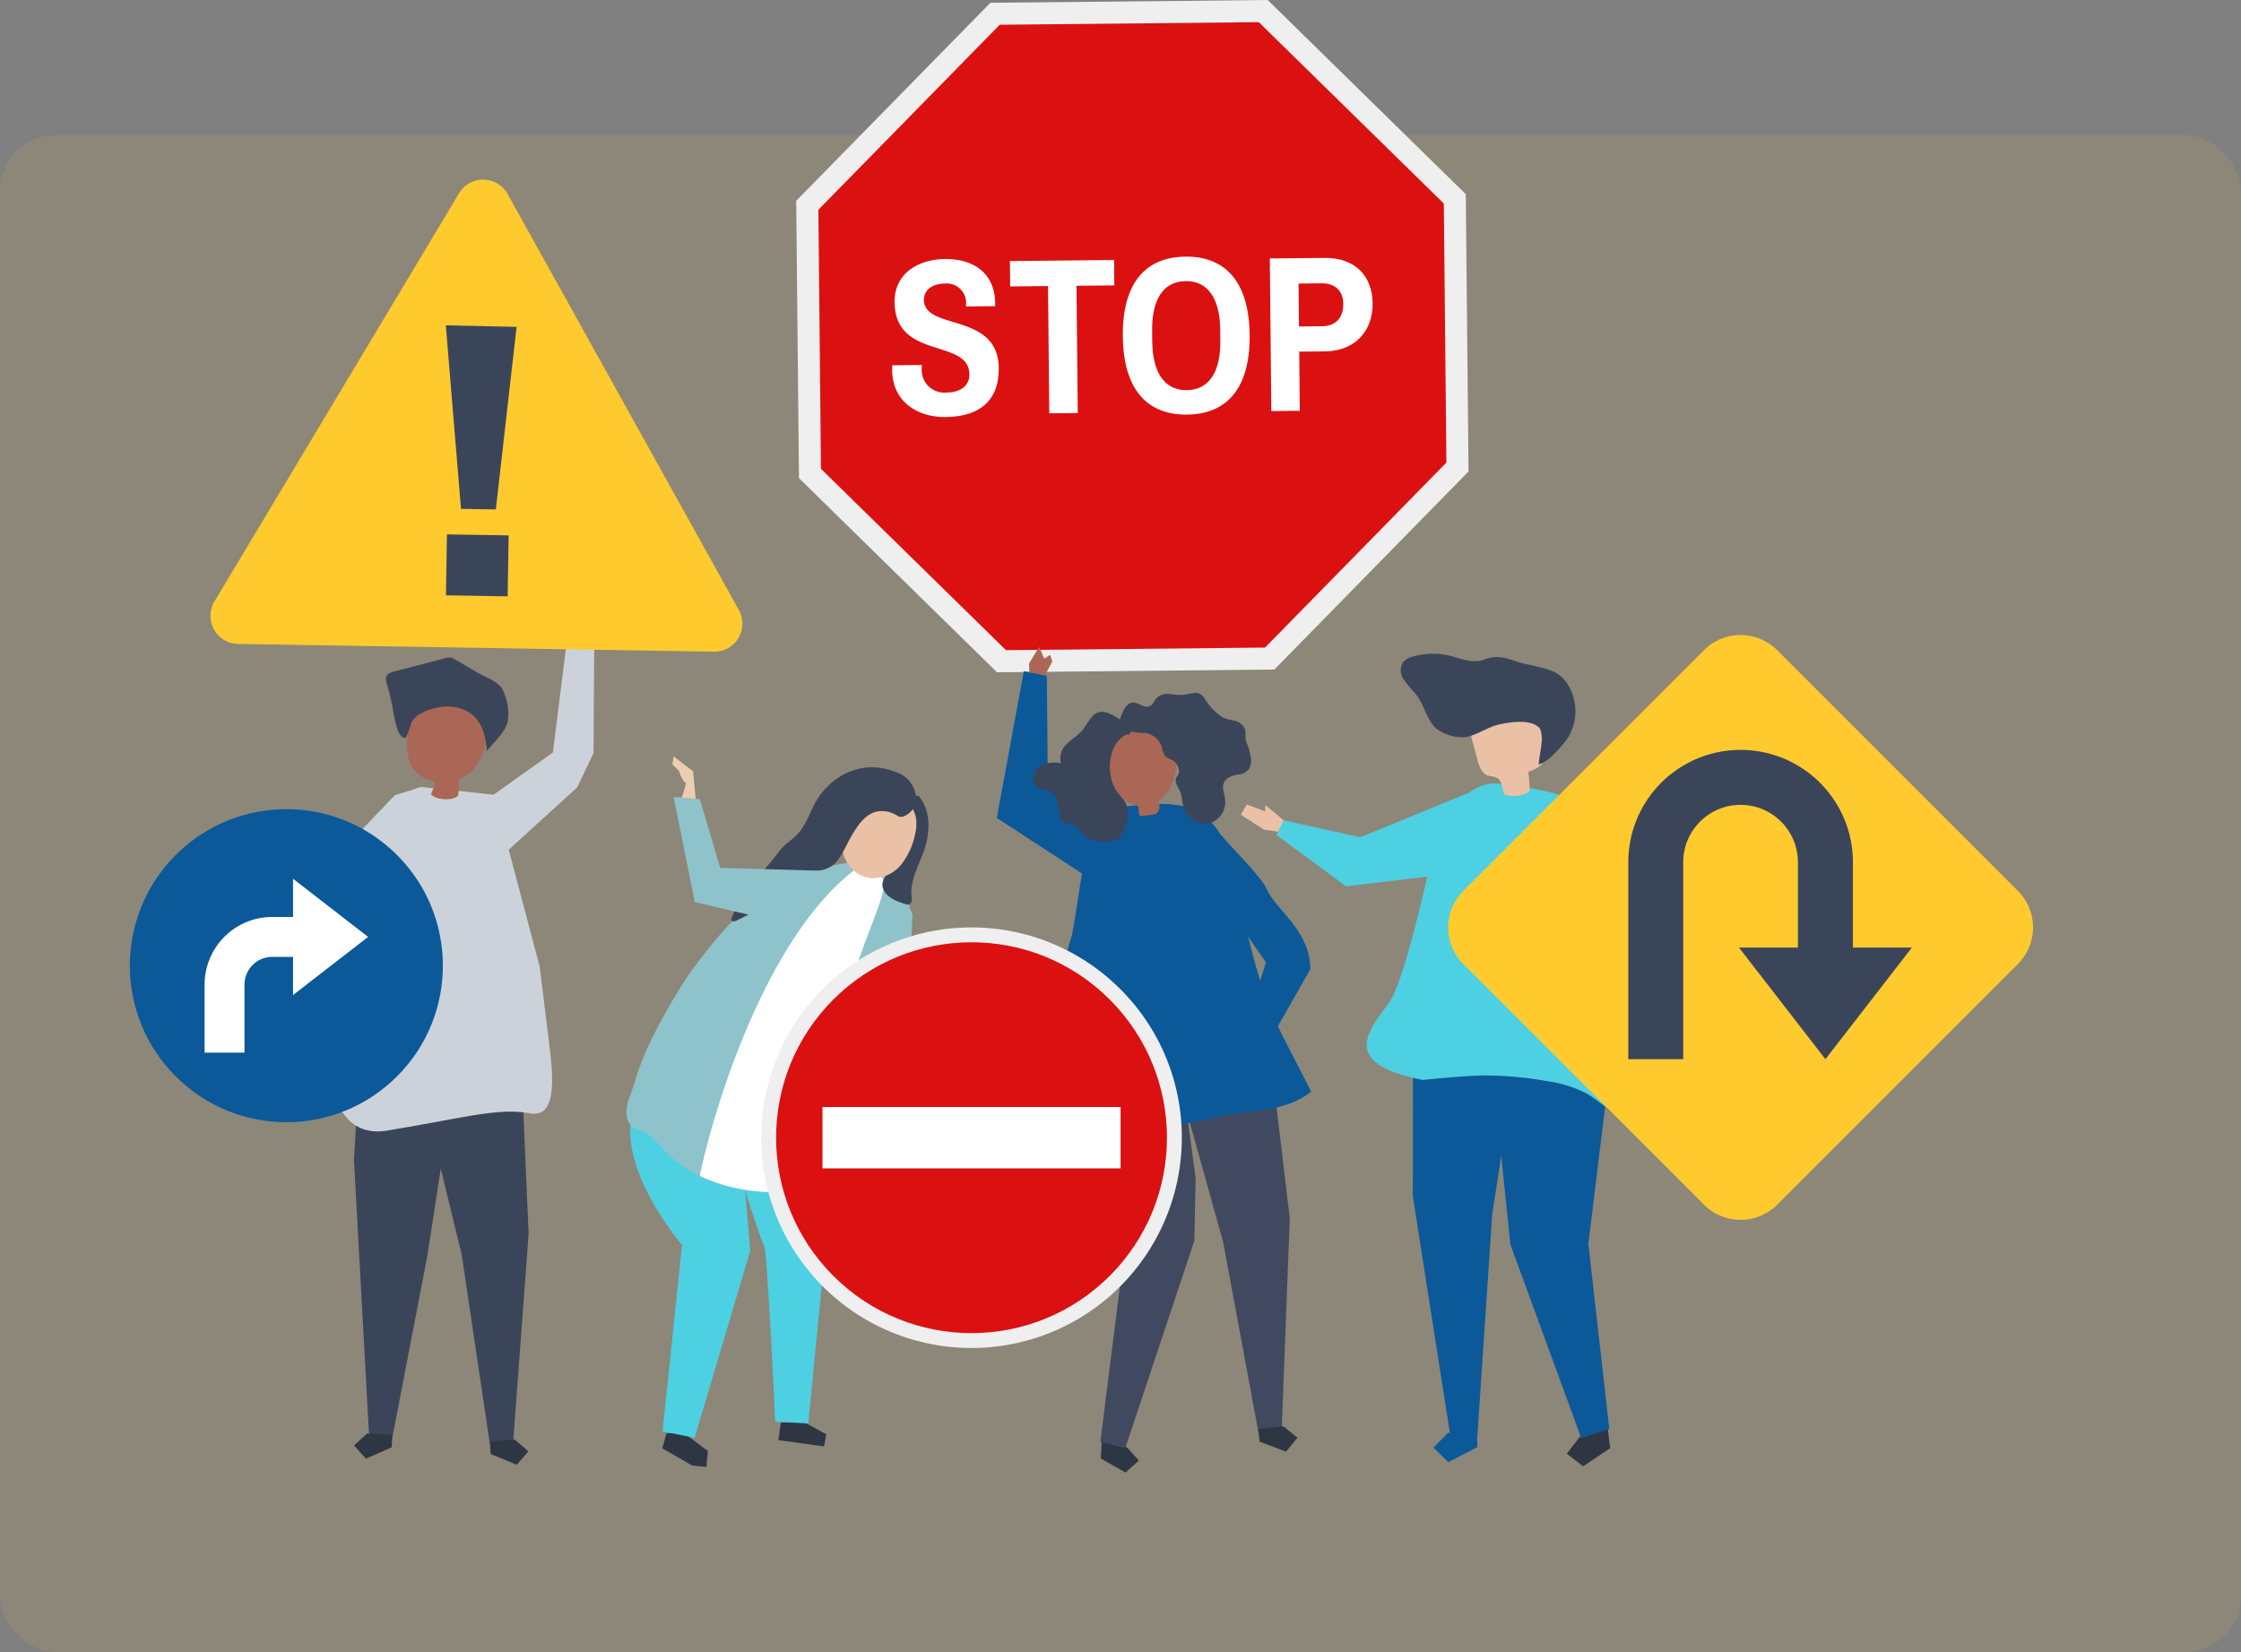 <svg xmlns="http://www.w3.org/2000/svg" xmlns:xlink="http://www.w3.org/1999/xlink" width="400" height="294.905" viewBox="0 0 400 294.905">
  <rect x="0" y="0" width="400" height="294.905" fill="#808080" stroke="none"/>
  <defs>
    <clipPath id="clip-path">
      <rect width="351.272" height="262.844" fill="none"/>
    </clipPath>
  </defs>
  <g id="Grupo_913742" data-name="Grupo 913742" transform="translate(-180 -1098)">
    <g id="Image_Place_Holder" data-name="Image Place Holder" transform="translate(180 1122.136)" opacity="0.1">
      <rect id="Image_Place_Holder-2" data-name="Image Place Holder" width="400" height="270.769" rx="10" fill="#feca2e"/>
    </g>
    <g id="Cuadrícula_de_repetición_2" data-name="Cuadrícula de repetición 2" transform="translate(191.606 1098)" clip-path="url(#clip-path)">
      <g id="Grupo_913697" data-name="Grupo 913697" transform="translate(-22.781 -11.495)">
        <g id="Object" transform="translate(22.781 11.496)">
          <g id="Grupo_910690" data-name="Grupo 910690" transform="translate(0)">
            <g id="Grupo_910662" data-name="Grupo 910662" transform="translate(40.369 117.37)">
              <g id="Grupo_910658" data-name="Grupo 910658" transform="translate(23.478 77.994)">
                <path id="Trazado_682995" data-name="Trazado 682995" d="M255.923,566.488l.944,21.9L254.1,625.62l-4.141.294L244.926,592.1l-6.961-28.616Z" transform="translate(-237.966 -563.481)" fill="#3b455a"/>
                <path id="Trazado_682996" data-name="Trazado 682996" d="M270.682,733.482l4.638,1.921,2.08-2.4-2.4-2.08-4.478.318Z" transform="translate(-258.541 -669.304)" fill="#2e3644"/>
              </g>
              <g id="Grupo_910659" data-name="Grupo 910659" transform="translate(11.21 71.55)">
                <path id="Trazado_682997" data-name="Trazado 682997" d="M205.539,547.673l-.909,16.552,2.7,49.216,4.147.207,6.215-32.279,5.481-35.4Z" transform="translate(-204.63 -545.97)" fill="#3b455a"/>
                <path id="Trazado_682998" data-name="Trazado 682998" d="M211.372,730.387l-4.6,2.018-2.13-2.354,2.354-2.13,4.484.224Z" transform="translate(-204.64 -660.962)" fill="#2e3644"/>
              </g>
              <g id="Grupo_910660" data-name="Grupo 910660" transform="translate(7.462 23.104)">
                <path id="Trazado_682999" data-name="Trazado 682999" d="M223.213,415.713l-12.939-1.386s-7.2.769-12.083,17.865c-2.717,9.511-3.545,24.5-3.744,35.92.306,1.63,2.081,8.768,9.588,7.557,12.892-2.079,19.754-4.159,25.369-3.119,4.783,1.04,4.378-5.545,3.853-10.57l-1.906-15.548Z" transform="translate(-194.447 -414.327)" fill="#ccd2d9"/>
              </g>
              <g id="Grupo_910661" data-name="Grupo 910661" transform="translate(16.901)">
                <path id="Trazado_683000" data-name="Trazado 683000" d="M243.373,372.639c-3.262-.719-6.618-1.363-9.883-.717a2.729,2.729,0,0,0-1.871,1.008,2.862,2.862,0,0,0-.3.788c-.824,3.063-1.869,7.6.147,10.425a5.045,5.045,0,0,0,1.456,1.312,7.162,7.162,0,0,0,2.412.947,12.955,12.955,0,0,1-.73,2.224c.746,1.126,4.229,1.261,4.874.181l.108-2.8a6.892,6.892,0,0,0,1.218-.633,7.871,7.871,0,0,0,3.039-4.132c.62-1.812,1.493-3.535,2.06-5.382a2.6,2.6,0,0,0,.015-2.049,2.776,2.776,0,0,0-1.922-1.031Z" transform="translate(-226.544 -364.255)" fill="#aa6755"/>
                <path id="Trazado_683001" data-name="Trazado 683001" d="M226.068,361.68a10.169,10.169,0,0,1,5.546-1.373c4.582.332,6.261,3.7,6.506,7.911,1.262-1.6,3.631-3.623,3.775-5.688a9.661,9.661,0,0,0-1.064-5.454c-.886-1.366-3.151-2.116-4.5-2.907l-3.81-2.238a1.927,1.927,0,0,0-1.909-.245l-9,2.327c-.577.149-1.234.367-1.446.923a1.893,1.893,0,0,0,.024,1.071,44.283,44.283,0,0,1,1.157,4.729c.183.917.73,5.617,2.354,5.075a21.112,21.112,0,0,0,.92-2.575A3.732,3.732,0,0,1,226.068,361.68Z" transform="translate(-220.095 -351.545)" fill="#3b455a"/>
              </g>
              <path id="Trazado_683002" data-name="Trazado 683002" d="M197.458,414.327l-4.783,1.456-17.467,18.3-1.04,6.03,8.35,13.787,2.255-5.054-3.535-10.189,5.614-3.951,7.486-16.843Z" transform="translate(-174.169 -391.223)" fill="#ccd2d9"/>
            </g>
            <g id="Grupo_910664" data-name="Grupo 910664" transform="translate(130.511)">
              <path id="Trazado_683003" data-name="Trazado 683003" d="M503.278,32.611l-49.5.494L419.118,68.458l.494,49.5,35.354,34.656,49.5-.494,34.656-35.354-.494-49.5Z" transform="translate(-419.118 -32.611)" fill="#efefef"/>
              <path id="Trazado_683004" data-name="Trazado 683004" d="M541.5,75.729,508.478,43.358l-46.241.461L429.866,76.843l.461,46.241,33.024,32.371,46.241-.461,32.371-33.024Z" transform="translate(-425.91 -39.403)" fill="#db1111"/>
              <g id="Grupo_910663" data-name="Grupo 910663" transform="translate(17.125 45.807)">
                <path id="Trazado_683005" data-name="Trazado 683005" d="M484.044,166.183l0,.477-5.2.052,0-.357a3.464,3.464,0,0,0-3.732-3.736c-2.462.025-3.8,1.269-3.784,2.937.055,5.521,13.249,2.132,13.348,12.141.062,6.236-3.885,8.7-9.526,8.755-5,.05-9.441-2.766-9.5-8.366,0-.318.033-.676.031-.874l5.282-.053c0,.079-.035.437-.033.636a4.037,4.037,0,0,0,4.412,4.286c3.058-.031,4.114-1.67,4.1-3.258-.065-6.474-13.252-2.49-13.356-12.856-.051-5.163,4.213-7.669,9.019-7.716C479.952,158.2,483.988,160.583,484.044,166.183Z" transform="translate(-465.652 -157.82)" fill="#fff"/>
                <path id="Trazado_683006" data-name="Trazado 683006" d="M541.4,163.256l-6.752.067.227,22.719-5.084.051-.227-22.719-6.752.067-.045-4.528,18.588-.185Z" transform="translate(-501.746 -158.123)" fill="#fff"/>
                <path id="Trazado_683007" data-name="Trazado 683007" d="M600.166,171.072c.1,9.612-4.149,14.143-11.179,14.213s-11.364-4.375-11.46-13.987,4.149-14.143,11.179-14.213S600.07,161.461,600.166,171.072Zm-17.406-.819.02,1.986c.054,5.441,2.113,8.718,6.164,8.677s6.044-3.357,5.989-8.8l-.019-1.986c-.055-5.441-2.113-8.718-6.164-8.677S582.705,164.812,582.759,170.253Z" transform="translate(-536.355 -157.085)" fill="#fff"/>
                <path id="Trazado_683008" data-name="Trazado 683008" d="M654.074,174.437,654.18,185l-5.084.051-.272-27.246,9.731-.1c5.64-.056,8.574,3.371,8.621,8.1.051,5.124-3.331,8.534-8.455,8.585Zm-.121-12.154.076,7.666,4.131-.041c2.463-.025,3.8-1.547,3.773-4.05-.022-2.224-1.427-3.64-3.849-3.616Z" transform="translate(-581.415 -157.479)" fill="#fff"/>
              </g>
            </g>
            <g id="Grupo_910671" data-name="Grupo 910671" transform="translate(209.87 116.688)">
              <g id="Grupo_910669" data-name="Grupo 910669" transform="translate(22.471)">
                <path id="Trazado_683009" data-name="Trazado 683009" d="M800.278,723.54l.332,2.585-4.837,3.25-2.917-2.253,2.253-2.917,4.838-3.25Z" transform="translate(-757.147 -584.328)" fill="#2e3644"/>
                <g id="Grupo_910665" data-name="Grupo 910665" transform="translate(22.271 59.86)">
                  <path id="Trazado_683010" data-name="Trazado 683010" d="M777.365,590.837l-3.731-32.966,4.489-36.906-1.009-7.85-20.049-.762-.723,12.778,3.366,32.791,12.662,34.6Z" transform="translate(-756.341 -512.353)" fill="#0b5999"/>
                </g>
                <g id="Grupo_910666" data-name="Grupo 910666" transform="translate(8.231 60.356)">
                  <path id="Trazado_683011" data-name="Trazado 683011" d="M718.242,516.9l-.053,33.267,6.7,42.826,4.82-.048,2.649-39.6,6.2-39.639Z" transform="translate(-718.189 -513.701)" fill="#0b5999"/>
                  <path id="Trazado_683012" data-name="Trazado 683012" d="M736.036,730.08l-5.186,2.658-2.632-2.58,2.58-2.632,5.212-.052Z" transform="translate(-724.527 -648.804)" fill="#0b5999"/>
                </g>
                <g id="Grupo_910667" data-name="Grupo 910667" transform="translate(0 23.164)">
                  <path id="Trazado_683013" data-name="Trazado 683013" d="M741.95,464.343c-.046-1.442-.126-2.645-.137-3.074-.1-3.867-.448-7.726-.932-11.566-.434-3.441-.982-11.983-1.57-15.4-.486-2.823-2.18-9.871-3.4-12.49-3.045-6.513-2.1-7.115-15.476-9.049-5.861-.848-7.246,2.8-12.038,7.005-.472.414-.446,2.881-.556,3.534-.193,1.15-.4,2.3-.637,3.441-.187.9-.392,1.794-.623,2.684h0s-4.023,18.305-6.683,22.193-8.155,9.323,1.037,12.641a32.905,32.905,0,0,0,4.964,1.3s7.518-.836,11.384-.807a65.638,65.638,0,0,1,10.637.991,22.892,22.892,0,0,1,6.824,2.053c2,1.044,3.44,2.579,5.467,3.659a1.058,1.058,0,0,0,.621.178C741.993,471.468,742.047,467.377,741.95,464.343Z" transform="translate(-695.823 -412.638)" fill="#4dd0e1"/>
                </g>
                <g id="Grupo_910668" data-name="Grupo 910668" transform="translate(6.062)">
                  <path id="Trazado_683014" data-name="Trazado 683014" d="M752.386,390.425a5.5,5.5,0,0,0,3.928-.2.868.868,0,0,0,.556-.813,22.465,22.465,0,0,0-.243-3.015c1.246-.438,2.686-1.1,2.9-2.4a3.726,3.726,0,0,0-.073-1.24l-.878-5.084a4.541,4.541,0,0,0-.528-1.692,3.815,3.815,0,0,0-2.673-1.445,9.286,9.286,0,0,0-7.519,1.832,4.071,4.071,0,0,0-1.27,1.675,5.516,5.516,0,0,0,.185,3.221l.769,2.927c.295,1.122.72,2.4,1.8,2.819.574.223,1.252.158,1.772.489C752.033,388.086,751.909,389.449,752.386,390.425Z" transform="translate(-733.857 -365.301)" fill="#eac1a4"/>
                  <path id="Trazado_683015" data-name="Trazado 683015" d="M715.68,357.916a10.97,10.97,0,0,0-.846-1.214,21.42,21.42,0,0,1-2.044-2.462,2.776,2.776,0,0,1-.082-3.017,3.309,3.309,0,0,1,1.761-1.015,12.8,12.8,0,0,1,6.732-.124c2.1.534,3.973,1.418,6.084.629,1.983-.74,3.416-.439,5.488.3,2.243.8,5.254.989,7.284,2.119a5.987,5.987,0,0,1,2.052,2.024,9.025,9.025,0,0,1,.025,9.543,12.926,12.926,0,0,1-1.4,1.771c-1.058,1.147-2.324,2.565-3.78,2.99-.035-1.3,1.151-5.408.152-6.475-1.587-1.694-5.176-1.1-7.145-.686-2.148.455-4.062,1.976-6.191,2.3a8.027,8.027,0,0,1-4.79-1.31C717.369,362.312,716.62,359.461,715.68,357.916Z" transform="translate(-712.297 -349.693)" fill="#3b455a"/>
                </g>
                <path id="Trazado_683016" data-name="Trazado 683016" d="M792.856,419.775l8.344,7.311,9.308,19.561-11.757,13.987-2.023-7.822Z" transform="translate(-757.147 -393.984)" fill="#7fc5a3"/>
              </g>
              <g id="Grupo_910670" data-name="Grupo 910670" transform="translate(0 23.896)">
                <path id="Trazado_683017" data-name="Trazado 683017" d="M638.907,427.338l-4.144-2.668,1.063-1.821,3.242,1.2.1-1.094,3.268,2.715-.85,2.042Z" transform="translate(-634.763 -419.823)" fill="#eac1a4"/>
                <path id="Trazado_683018" data-name="Trazado 683018" d="M688.6,414.627l-21.621,8.864-13.649-3.019L652,423.082l12.449,9.165,17.157-2.043Z" transform="translate(-645.656 -414.627)" fill="#4dd0e1"/>
              </g>
            </g>
            <g id="Grupo_910674" data-name="Grupo 910674" transform="translate(181.05 187.426)">
              <g id="Grupo_910672" data-name="Grupo 910672">
                <path id="Trazado_683019" data-name="Trazado 683019" d="M566.976,730.032l-.116,2.263,4.409,2.5,2.379-2.146-2.146-2.379-4.409-2.5Z" transform="translate(-563.028 -659.372)" fill="#2e3644"/>
                <path id="Trazado_683020" data-name="Trazado 683020" d="M556.8,543.9l-.354,6.872,7.63,30.249L560.2,611.83l4.442,1.129,12.333-37.012.222-11.138-3.064-22.9Z" transform="translate(-556.447 -541.911)" fill="#40495f"/>
              </g>
              <g id="Grupo_910673" data-name="Grupo 910673" transform="translate(16.278 0.64)">
                <path id="Trazado_683021" data-name="Trazado 683021" d="M618.543,544.353l3.419,28.718-1.439,37.655-4.166.447-6.3-33.926-9.374-33.6Z" transform="translate(-600.68 -543.651)" fill="#40495f"/>
                <path id="Trazado_683022" data-name="Trazado 683022" d="M643.443,727.2l4.747,1.769,2.011-2.495-2.495-2.011-4.506.484Z" transform="translate(-627.553 -657.923)" fill="#2e3644"/>
              </g>
            </g>
            <g id="Grupo_910675" data-name="Grupo 910675" transform="translate(175.348 143.492)">
              <path id="Trazado_683023" data-name="Trazado 683023" d="M582.479,463.022c-4.291-8.738-6-18.318-8.252-27.742a25.515,25.515,0,0,0-2.9-8.025,9.8,9.8,0,0,0-6.947-4.474c-3.459-.605-7.346.023-10.809.312-2.1,6.546-3.46,2.832-5.92,9.25-.51,1.33-1.958,12.853-2.495,14.173h0s-5.654,17.706-3.844,31.709c.018.139.033.274.049.41.365.063.715.126,1.043.192a70.279,70.279,0,0,0,14.841,1.456,57.877,57.877,0,0,0,13.13-1.654c5.875-1.453,12.85-.859,17.652-4.731C586.618,471.031,583.887,465.889,582.479,463.022Z" transform="translate(-540.954 -422.527)" fill="#0b5999"/>
            </g>
            <g id="Grupo_910676" data-name="Grupo 910676" transform="translate(166.315 119.804)">
              <path id="Trazado_683024" data-name="Trazado 683024" d="M516.407,384.358l4.826-26.2,4.1.792.188,19.77Z" transform="translate(-516.407 -358.158)" fill="#0b5999"/>
            </g>
            <path id="Trazado_683025" data-name="Trazado 683025" d="M516.407,417.189l23.949,15.606-3.4-15.972-14.714-6.717Z" transform="translate(-350.093 -271.185)" fill="#0b5999"/>
            <g id="Grupo_910678" data-name="Grupo 910678" transform="translate(172.781 123.672)">
              <path id="Trazado_683026" data-name="Trazado 683026" d="M581.369,387.484c-3.109-4.684-11.111-4.43-11.227,2.03a12.307,12.307,0,0,0,1.027,5.676,6.145,6.145,0,0,0,4.383,3.486l.033,0,.189,1.486a.336.336,0,0,0,.464.349l1.779-.211a1.947,1.947,0,0,0,.848-.235,1.641,1.641,0,0,0,.452-1.765c-.035-.151-.077-.3-.12-.452C582.254,395.78,583.4,390.546,581.369,387.484Z" transform="translate(-556.832 -378.533)" fill="#aa6755"/>
              <g id="Grupo_910677" data-name="Grupo 910677">
                <path id="Trazado_683027" data-name="Trazado 683027" d="M545.791,377.921c-1.405.324-2.03,2.055-2.99,3.211-.8.962-1.895,1.565-2.768,2.445a3.492,3.492,0,0,0-1.074,3.487,5.815,5.815,0,0,0-3.781.448c-1.108.7-1.66,2.571-.719,3.563.843.889,2.319.6,3.186,1.457,1.371,1.361.413,4.686,2.18,5.252.425.136.888.028,1.31.174a3.341,3.341,0,0,1,1.253,1.152,5.577,5.577,0,0,0,6.83,1.391,6.593,6.593,0,0,0,1.662-4.874c-.134-2.163-1.424-2.43-2.305-4.164a8.442,8.442,0,0,1-.515-6.243A5.387,5.387,0,0,1,550.468,382c.477-.242.484.233.891-.37a2.67,2.67,0,0,0,.208-1.336C549.81,379.747,547.639,377.5,545.791,377.921Z" transform="translate(-533.979 -374.483)" fill="#3b455a"/>
                <path id="Trazado_683028" data-name="Trazado 683028" d="M587.147,369.039a16.222,16.222,0,0,1,2.257-.368c1.149.045,1.488,1.085,2.112,1.86a10.231,10.231,0,0,0,2.6,2.5,9.968,9.968,0,0,0,2.186.623,2.5,2.5,0,0,1,1.785,1.388c.272.727.041,1.567.253,2.316a11.1,11.1,0,0,1,.838,2.817,3.587,3.587,0,0,1-.178,1.864,2.583,2.583,0,0,1-1.912,1.192,4.676,4.676,0,0,0-2.151.753c-1.3,1.094-.427,2.5-.327,3.931a3.916,3.916,0,0,1-3.638,4.172,4.328,4.328,0,0,1-3.781-3.068c-.3-.849-.268-1.758-.572-2.6-.293-.816-1.186-1.755-.707-2.682a6.283,6.283,0,0,0,.4-.638,1.275,1.275,0,0,0,.039-.625,2.49,2.49,0,0,0-1.132-1.754,5.158,5.158,0,0,1-1.283-.74,4.3,4.3,0,0,1-.66-1.658,3.6,3.6,0,0,0-3.047-2.5,9.6,9.6,0,0,1-2.485-.263c-.13-.041-2.123-.768-2.05-.47a3.194,3.194,0,0,1,.128-1.569,6.3,6.3,0,0,1,1.027-2.329c1.684-2.11,2.935.767,4.532-.3.385-.258.551-.769.84-1.148a2.706,2.706,0,0,1,2.348-.868A17.646,17.646,0,0,0,587.147,369.039Z" transform="translate(-560.308 -368.67)" fill="#3b455a"/>
              </g>
            </g>
            <g id="Grupo_910680" data-name="Grupo 910680" transform="translate(203.576 147.379)">
              <g id="Grupo_910679" data-name="Grupo 910679">
                <path id="Trazado_683029" data-name="Trazado 683029" d="M619.774,444.191c.451,1.995,2.1,3.884,3.551,5.962l5.116,7.326-5.548,17.588,3.464,1.19,10-17.547c-.01-7.009-6.267-10.6-7.908-14.536-.855-2.049-7.423-8.385-8.646-10.244-1.8-2.735.648,1.886-1.552,4.11C616.408,439.9,619.417,442.608,619.774,444.191Z" transform="translate(-617.659 -433.088)" fill="#0b5999"/>
              </g>
              <path id="Trazado_683030" data-name="Trazado 683030" d="M631.618,549.954l-.714.963-1.671-.4-1.388.918-.33-.894,2.422-2.519,1.859.634Z" transform="translate(-623.888 -505.727)" fill="#0b5999"/>
            </g>
            <path id="Trazado_683031" data-name="Trazado 683031" d="M532.037,349.348l1.8-2.995.927,2.1,1.042-.676.392,1.188-1.328,2.469-2.791-.541Z" transform="translate(-359.971 -230.894)" fill="#aa6755"/>
            <g id="Grupo_910684" data-name="Grupo 910684" transform="translate(100.21 136.958)">
              <path id="Trazado_683032" data-name="Trazado 683032" d="M414.44,721.465l4.585,2.521-.4,2.153-8.149-1.119.438-3.1Z" transform="translate(-383.357 -604.919)" fill="#2e3644"/>
              <path id="Trazado_683033" data-name="Trazado 683033" d="M358.082,727.815l-3.189-.039-.779,2.7.081.023-.02,0,5.312,3.054,2.51.246.281-2.869-.684-.487Z" transform="translate(-347.735 -608.908)" fill="#2e3644"/>
              <path id="Trazado_683034" data-name="Trazado 683034" d="M358.11,577.295c.512-.053,1.91,18.3,1.91,18.3l-9.928,33.353-5.724-1.126,3.487-33.3s-12.118-13.974-8.629-24.412C344.5,572.664,358.11,577.295,358.11,577.295Z" transform="translate(-337.928 -509.263)" fill="#4dd0e1"/>
              <path id="Trazado_683035" data-name="Trazado 683035" d="M403.812,590.06l1.159,16.364-3.194,32.57-5.893-.3s-1.42-30.848-2-31.478-5.6-16.815-5.6-16.815Z" transform="translate(-369.327 -521.872)" fill="#4dd0e1"/>
              <g id="Grupo_910681" data-name="Grupo 910681" transform="translate(0 16.951)">
                <path id="Trazado_683036" data-name="Trazado 683036" d="M363.519,509.536c-18.713-.343-20.087-9.786-24.207-10.816s-1.972-5.937-1.972-5.937.78-2.189,1.114-3.334c2.4-8.24,9.619-18.815,9.621-18.819,3.559-4.856,7.131-9.146,10.215-11.736a34.4,34.4,0,0,1,19-8.063c14.153,4.425,9.158,11.079,9.32,12.83-4.655,4.267-8.027,10.659-10.514,17.523a40.934,40.934,0,0,0-1.588,17.536c.31,2.445.668,4.564,1.023,6.41C375.6,507.54,373.282,509.691,363.519,509.536Z" transform="translate(-336.78 -450.832)" fill="#8ec3cb"/>
                <path id="Trazado_683037" data-name="Trazado 683037" d="M399.823,454.037a3.837,3.837,0,0,1,5.1,1.275c2.368,3.644-11.019,20.075-10.7,55.216-3.508.711-12.549,2.407-21.873-1.994C374.468,498.094,383.61,466.607,399.823,454.037Z" transform="translate(-359.259 -452.546)" fill="#fff"/>
              </g>
              <path id="Trazado_683038" data-name="Trazado 683038" d="M480.525,588.745l3.661,3.4,1.52-1.5-1.992-2.881,1.048-.377-3.487-2.525-1.791,1.348Z" transform="translate(-426.968 -518.584)" fill="#ebceb1"/>
              <path id="Trazado_683039" data-name="Trazado 683039" d="M459.319,468.256l1.278,2.964-1.22,21.794s6.451,18.655,6.276,18.655-4.359,1.395-4.359,1.395l-9.415-18.83V482.727Z" transform="translate(-409.522 -444.893)" fill="#8ec3cb"/>
              <g id="Grupo_910682" data-name="Grupo 910682" transform="translate(18.733)">
                <path id="Trazado_683040" data-name="Trazado 683040" d="M462.721,420.849c1.586,1.238,2.962,3.867,2.416,5.937-.263,1-.983,1.665-1.222,2.743-.48,2.124-4.173,3.688-2.62,6.153.8,1.267,2.346,1.8,3.775,2.251a1.1,1.1,0,0,0,.534.074.773.773,0,0,0,.545-.645,3.124,3.124,0,0,0-.032-.893c-.325-3.11,1.78-6.224,2.56-9.163s.738-6.283-1.3-8.72c-1.734.16-2.436-.174-3.549,1.166Z" transform="translate(-433.967 -413.503)" fill="#3b455a"/>
                <path id="Trazado_683041" data-name="Trazado 683041" d="M446.2,432.579a6.553,6.553,0,0,0,5.39-2.574,13.122,13.122,0,0,0,2.426-5.653c1.426-6.741-6.829-8.922-11.181-4.8C439.037,423.147,440.193,432.107,446.2,432.579Z" transform="translate(-421.155 -412.793)" fill="#eac1a4"/>
                <path id="Trazado_683042" data-name="Trazado 683042" d="M402.447,423.29a5.834,5.834,0,0,0,3.175-.9c1.589-1.147,2.527-3.732,3.5-5.369,1.027-1.726,2.2-3.576,4.1-4.235a4.756,4.756,0,0,1,3.5.316c.8.319.7.632,1.55.488a3.706,3.706,0,0,0,1.853-1.418,3.564,3.564,0,0,0,.322-3.062,5,5,0,0,0-2.865-3.265c-5.111-2.279-10.267-.846-13.836,3.583-1.716,2.129-2.331,5.043-4.055,7.061-1.065,1.246-2.389,1.818-3.407,3.194-2.639,3.57-6.972,7.734-8.531,11.916a.626.626,0,0,0-.039.479c.146.3.6.2.9.049l5.272-2.63a8.309,8.309,0,0,0,1.959-1.217c1.415-1.3,1.906-3.539,3.624-4.4A7.72,7.72,0,0,1,402.447,423.29Z" transform="translate(-387.685 -404.771)" fill="#3b455a"/>
              </g>
              <g id="Grupo_910683" data-name="Grupo 910683" transform="translate(8.42 5.292)">
                <path id="Trazado_683043" data-name="Trazado 683043" d="M377.557,441.231l-14.122-3.313L359.66,419.15l4.688.409,3.619,12.257,18.307.523,1.046,1.395Z" transform="translate(-359.66 -419.15)" fill="#8ec3cb"/>
              </g>
            </g>
            <path id="Trazado_683044" data-name="Trazado 683044" d="M363.221,407.054l-.462-4.921-3.486-2.666-.205,1.436,1.23,1.23a4.392,4.392,0,0,0,1.179,2.153,16.486,16.486,0,0,1-.769,2.563Z" transform="translate(-250.655 -264.461)" fill="#ebceb1"/>
            <g id="Grupo_910685" data-name="Grupo 910685" transform="translate(246.88 113.347)">
              <path id="Trazado_683045" data-name="Trazado 683045" d="M837.017,386.276,794.061,343.32a9.24,9.24,0,0,0-13.068,0l-42.956,42.956a9.24,9.24,0,0,0,0,13.068L780.993,442.3a9.24,9.24,0,0,0,13.068,0l42.956-42.956A9.241,9.241,0,0,0,837.017,386.276Z" transform="translate(-735.331 -340.613)" fill="#feca2e"/>
              <path id="Trazado_683046" data-name="Trazado 683046" d="M862.786,431.63V416.387a20.046,20.046,0,1,0-40.093,0v35.16H832.5v-35.16a10.235,10.235,0,0,1,20.47,0V431.63H842.45l15.43,19.917,15.43-19.917Z" transform="translate(-790.543 -375.833)" fill="#3b455a"/>
            </g>
            <g id="Grupo_910686" data-name="Grupo 910686" transform="translate(112.469 153.745)">
              <path id="Trazado_683047" data-name="Trazado 683047" d="M466.225,493.442a37.536,37.536,0,1,0,10.993,26.541A37.29,37.29,0,0,0,466.225,493.442Z" transform="translate(-390.351 -470.65)" fill="#efefef"/>
              <circle id="Elipse_7598" data-name="Elipse 7598" cx="34.884" cy="34.884" r="34.884" transform="translate(0 49.333) rotate(-45)" fill="#db1111"/>
              <rect id="Rectángulo_304268" data-name="Rectángulo 304268" width="53.206" height="10.949" transform="translate(22.73 43.858)" fill="#fff"/>
            </g>
            <path id="Trazado_683048" data-name="Trazado 683048" d="M312.827,311.075l1.216-5.845-2.349-2.119-1.78,2.1-.5,2.38-1.507.282.738,4.082Z" transform="translate(-218.326 -203.565)" fill="#aa6755"/>
            <path id="Trazado_683049" data-name="Trazado 683049" d="M272.1,359.155l10.666-7.6,3.254-25.923,4.176-.885-.176,26.947-2.934,6.115-12.565,11.436Z" transform="translate(-195.689 -217.242)" fill="#ccd2d9"/>
            <g id="Grupo_910687" data-name="Grupo 910687" transform="translate(0 132.865)">
              <circle id="Elipse_7599" data-name="Elipse 7599" cx="27.936" cy="27.936" r="27.936" transform="translate(0 39.508) rotate(-45)" fill="#0b5999"/>
              <path id="Trazado_683050" data-name="Trazado 683050" d="M161.362,469.226l-13.4-10.379v6.817h-3.715a12.086,12.086,0,0,0-12.073,12.073v12.14H139.3v-12.14a4.954,4.954,0,0,1,4.949-4.948h3.715V479.6Z" transform="translate(-107.263 -434.854)" fill="#fff"/>
            </g>
            <g id="Grupo_910689" data-name="Grupo 910689" transform="translate(25.951 32.065)">
              <path id="Trazado_683051" data-name="Trazado 683051" d="M229.315,196.561l-41.266-74.244a5.007,5.007,0,0,0-8.672-.142l-43.664,72.86a5.007,5.007,0,0,0,4.213,7.581L224.857,204A5.007,5.007,0,0,0,229.315,196.561Z" transform="translate(-134.993 -119.742)" fill="#feca2e"/>
              <g id="Grupo_910688" data-name="Grupo 910688" transform="translate(42.017 26.007)">
                <path id="Trazado_683052" data-name="Trazado 683052" d="M251.877,223.17l-2.71-32.759,12.635.273-3.708,32.587Zm-2.508,4.555,11.014.18-.177,10.88-11.014-.18Z" transform="translate(-249.167 -190.411)" fill="#3b455a"/>
              </g>
            </g>
          </g>
        </g>
      </g>
    </g>
  </g>
</svg>
